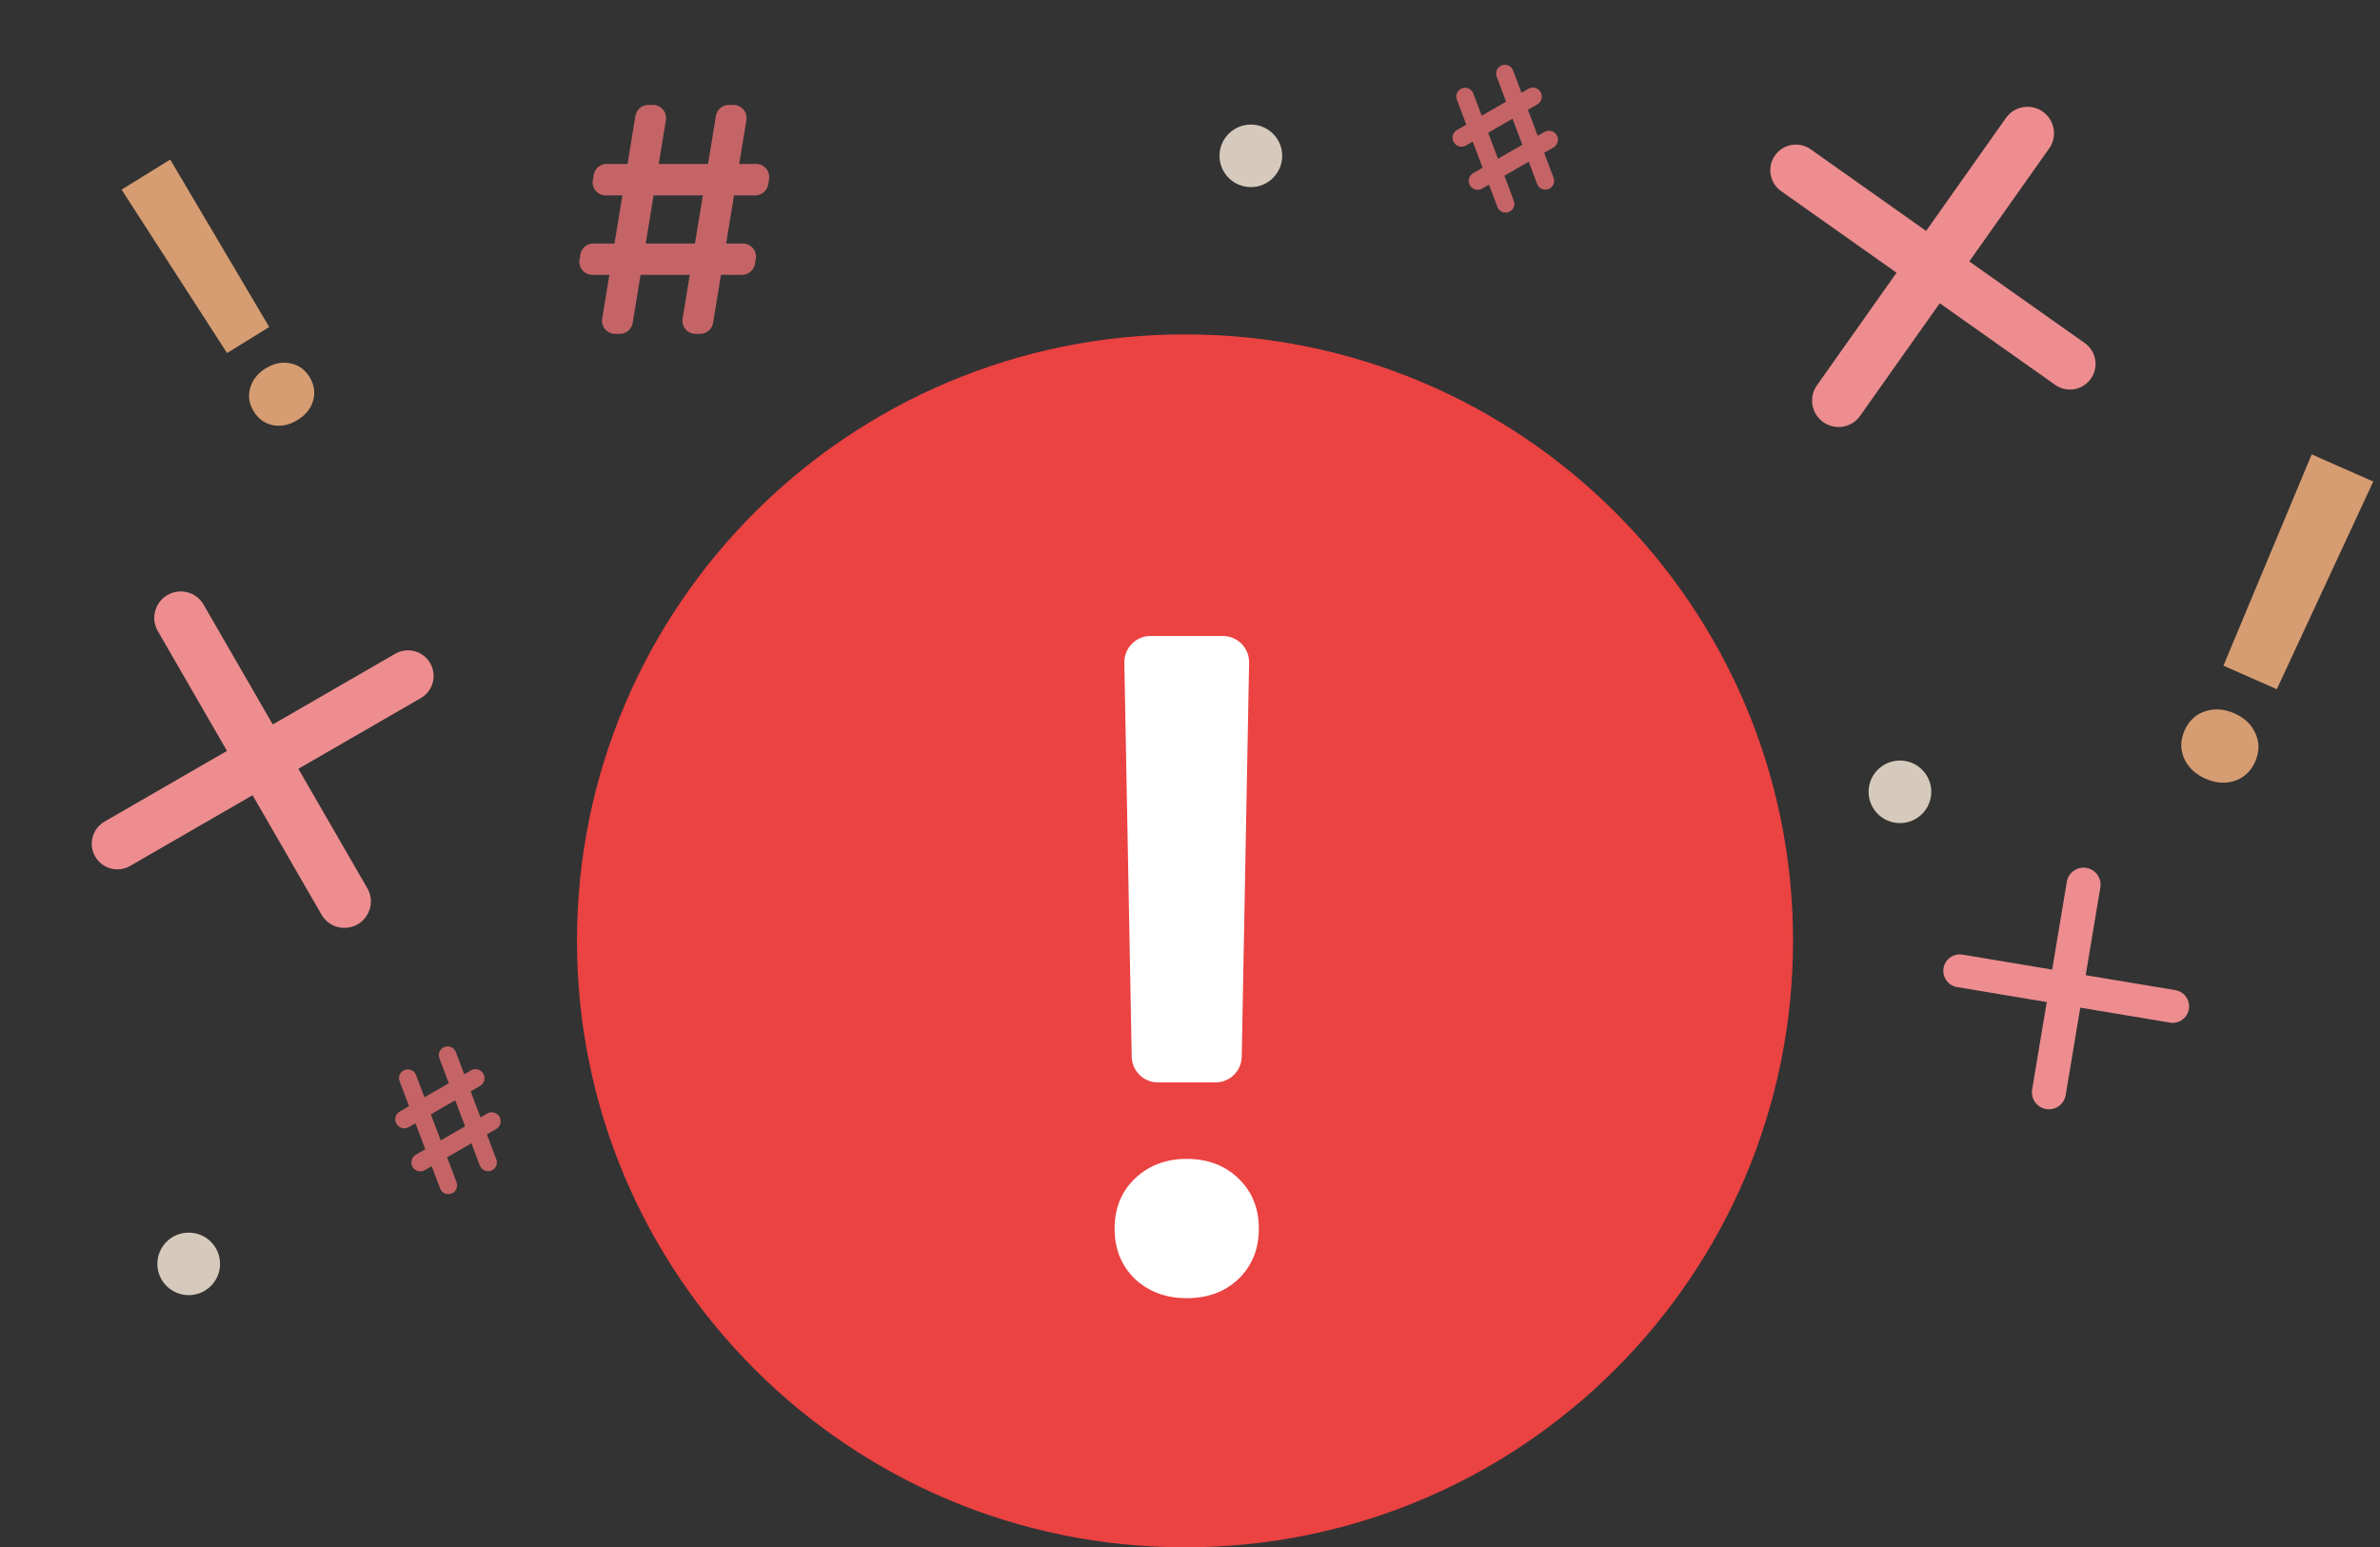 <svg width="363" height="236" viewBox="0 0 363 236" fill="none" xmlns="http://www.w3.org/2000/svg">
<rect x="0" y="0" width="363" height="236" fill="#333333" stroke="none"/>
<path d="M180.739 236C231.957 236 273.478 194.586 273.478 143.5C273.478 92.414 231.957 51 180.739 51C129.521 51 88 92.414 88 143.5C88 194.586 129.521 236 180.739 236Z" fill="#EB4242"/>
<path d="M176.609 165.093C174.429 165.093 172.65 163.347 172.609 161.168L171.485 101.075C171.443 98.837 173.246 97 175.484 97H186.516C188.754 97 190.557 98.837 190.515 101.075L189.391 161.168C189.35 163.347 187.571 165.093 185.391 165.093H176.609ZM181 198C177.825 198 175.187 197.017 173.085 195.051C171.028 193.04 170 190.494 170 187.411C170 184.283 171.028 181.736 173.085 179.77C175.187 177.76 177.825 176.754 181 176.754C184.22 176.754 186.858 177.76 188.915 179.77C190.972 181.736 192 184.283 192 187.411C192 190.494 190.972 193.04 188.915 195.051C186.858 197.017 184.22 198 181 198Z" fill="white"/>
<g opacity="0.8">
<path d="M34.632 53.85L18.545 28.921L25.962 24.337L41.064 49.876L34.632 53.85ZM45.385 64.058C44.157 64.817 42.912 65.083 41.649 64.856C40.393 64.603 39.412 63.905 38.706 62.762C37.99 61.603 37.804 60.414 38.149 59.194C38.502 57.946 39.291 56.943 40.519 56.185C41.764 55.415 43.014 55.157 44.27 55.411C45.516 55.648 46.496 56.346 47.213 57.505C47.919 58.648 48.105 59.837 47.77 61.074C47.425 62.294 46.63 63.288 45.385 64.058Z" fill="#FFB682"/>
<path d="M339.119 101.529L352.58 69.304L361.972 73.444L347.263 105.119L339.119 101.529ZM336.384 118.764C334.83 118.079 333.742 117.048 333.119 115.672C332.528 114.285 332.551 112.868 333.189 111.422C333.836 109.954 334.866 108.981 336.28 108.503C337.725 108.013 339.224 108.11 340.779 108.796C342.355 109.491 343.438 110.532 344.03 111.919C344.63 113.285 344.607 114.702 343.96 116.17C343.322 117.616 342.292 118.589 340.869 119.089C339.455 119.567 337.96 119.459 336.384 118.764Z" fill="#FFB682"/>
<path d="M106.082 50.922C104.848 50.922 103.909 49.815 104.109 48.597L109.193 17.675C109.352 16.709 110.187 16 111.167 16H111.871C113.105 16 114.045 17.107 113.844 18.325L108.76 49.246C108.601 50.213 107.766 50.922 106.786 50.922H106.082ZM90.361 41.922C89.125 41.922 88.185 40.812 88.388 39.593L88.518 38.812C88.679 37.847 89.513 37.141 90.491 37.141H113.307C114.547 37.141 115.488 38.257 115.279 39.479L115.144 40.26C114.98 41.22 114.147 41.922 113.173 41.922H90.361ZM93.823 50.922C92.589 50.922 91.65 49.816 91.849 48.599L96.913 17.677C97.071 16.71 97.907 16 98.887 16H99.591C100.825 16 101.764 17.106 101.565 18.323L96.501 49.245C96.343 50.212 95.507 50.922 94.527 50.922H93.823ZM92.386 29.805C91.147 29.805 90.206 28.689 90.415 27.468L90.552 26.663C90.716 25.703 91.549 25 92.523 25H115.324C116.556 25 117.494 26.102 117.299 27.318L117.169 28.122C117.013 29.092 116.177 29.805 115.195 29.805H92.386Z" fill="#E87073"/>
<path d="M236.37 28.745C235.653 29.159 234.737 28.831 234.445 28.058L228.274 11.693C228.043 11.079 228.29 10.388 228.858 10.06C229.574 9.646 230.49 9.974 230.782 10.748L236.953 27.112C237.185 27.726 236.938 28.417 236.37 28.745ZM226.053 28.768C225.322 29.19 224.388 28.855 224.092 28.065C223.858 27.441 224.11 26.738 224.688 26.404L235.576 20.118C236.309 19.695 237.246 20.034 237.539 20.827C237.769 21.451 237.517 22.15 236.941 22.482L226.053 28.768ZM230.308 32.245C229.592 32.658 228.676 32.331 228.384 31.558L222.203 15.2C221.971 14.586 222.218 13.894 222.787 13.565C223.503 13.152 224.418 13.479 224.711 14.252L230.892 30.61C231.124 31.225 230.877 31.917 230.308 32.245ZM223.603 22.195C222.867 22.62 221.926 22.28 221.631 21.483C221.399 20.856 221.652 20.153 222.231 19.819L233.104 13.542C233.835 13.12 234.77 13.452 235.071 14.242C235.311 14.871 235.058 15.581 234.475 15.918L223.603 22.195Z" fill="#E87073"/>
<path d="M75.112 178.458C74.395 178.872 73.48 178.544 73.188 177.77L67.016 161.406C66.785 160.792 67.032 160.101 67.6 159.773C68.317 159.359 69.233 159.687 69.524 160.461L75.696 176.825C75.927 177.439 75.68 178.13 75.112 178.458ZM64.795 178.481C64.065 178.903 63.13 178.568 62.834 177.778C62.6 177.153 62.852 176.451 63.43 176.117L74.319 169.831C75.051 169.408 75.988 169.746 76.281 170.54C76.512 171.164 76.259 171.863 75.683 172.195L64.795 178.481ZM69.05 181.958C68.334 182.371 67.418 182.044 67.126 181.271L60.945 164.913C60.713 164.298 60.96 163.607 61.529 163.278C62.245 162.865 63.16 163.192 63.453 163.965L69.634 180.323C69.866 180.938 69.619 181.629 69.05 181.958ZM62.345 171.908C61.609 172.332 60.668 171.993 60.373 171.196C60.141 170.569 60.395 169.866 60.974 169.532L71.846 163.255C72.577 162.833 73.513 163.165 73.813 163.954C74.053 164.584 73.8 165.294 73.217 165.631L62.345 171.908Z" fill="#E87073"/>
<path d="M289.781 125.537C292.421 125.537 294.561 123.402 294.561 120.768C294.561 118.135 292.421 116 289.781 116C287.14 116 285 118.135 285 120.768C285 123.402 287.14 125.537 289.781 125.537Z" fill="#FFF0DE"/>
<path d="M190.781 28.537C193.421 28.537 195.561 26.402 195.561 23.768C195.561 21.135 193.421 19 190.781 19C188.14 19 186 21.135 186 23.768C186 26.402 188.14 28.537 190.781 28.537Z" fill="#FFF0DE"/>
<path d="M28.781 197.537C31.421 197.537 33.562 195.402 33.562 192.768C33.562 190.135 31.421 188 28.781 188C26.14 188 24 190.135 24 192.768C24 195.402 26.14 197.537 28.781 197.537Z" fill="#FFF0DE"/>
</g>
<path d="M14.516 130.642C13.438 128.775 14.078 126.387 15.945 125.308L60.278 99.713C62.145 98.635 64.533 99.275 65.611 101.142C66.69 103.009 66.05 105.397 64.182 106.476L19.849 132.071C17.982 133.149 15.594 132.509 14.516 130.642ZM24.057 96.23C22.952 94.317 23.635 91.855 25.548 90.75C27.461 89.645 29.935 90.285 31.039 92.198L56.039 135.5C57.144 137.413 56.461 139.875 54.548 140.979C52.635 142.084 50.161 141.444 49.057 139.531L24.057 96.23Z" fill="#ED8D8F"/>
<path d="M270.723 23.706C271.967 21.945 274.404 21.527 276.165 22.771L317.965 52.323C319.726 53.568 320.144 56.004 318.899 57.765C317.654 59.526 315.218 59.944 313.457 58.699L271.657 29.148C269.896 27.903 269.478 25.466 270.723 23.706ZM305.969 17.968C307.244 16.165 309.766 15.754 311.57 17.029C313.374 18.305 313.828 20.819 312.553 22.623L283.689 63.45C282.414 65.254 279.892 65.665 278.088 64.389C276.284 63.114 275.83 60.6 277.105 58.796L305.969 17.968Z" fill="#ED8D8F"/>
<path d="M296.432 147.661C296.661 146.293 297.954 145.37 299.322 145.598L331.789 151.017C333.157 151.246 334.081 152.539 333.852 153.907C333.624 155.275 332.33 156.198 330.963 155.97L298.495 150.551C297.128 150.323 296.204 149.029 296.432 147.661ZM315.232 134.501C315.468 133.089 316.804 132.135 318.216 132.371C319.628 132.607 320.582 133.943 320.346 135.355L315.059 167.027C314.824 168.439 313.488 169.393 312.076 169.157C310.663 168.921 309.71 167.586 309.945 166.173L315.232 134.501Z" fill="#ED8D8F"/>
</svg>
